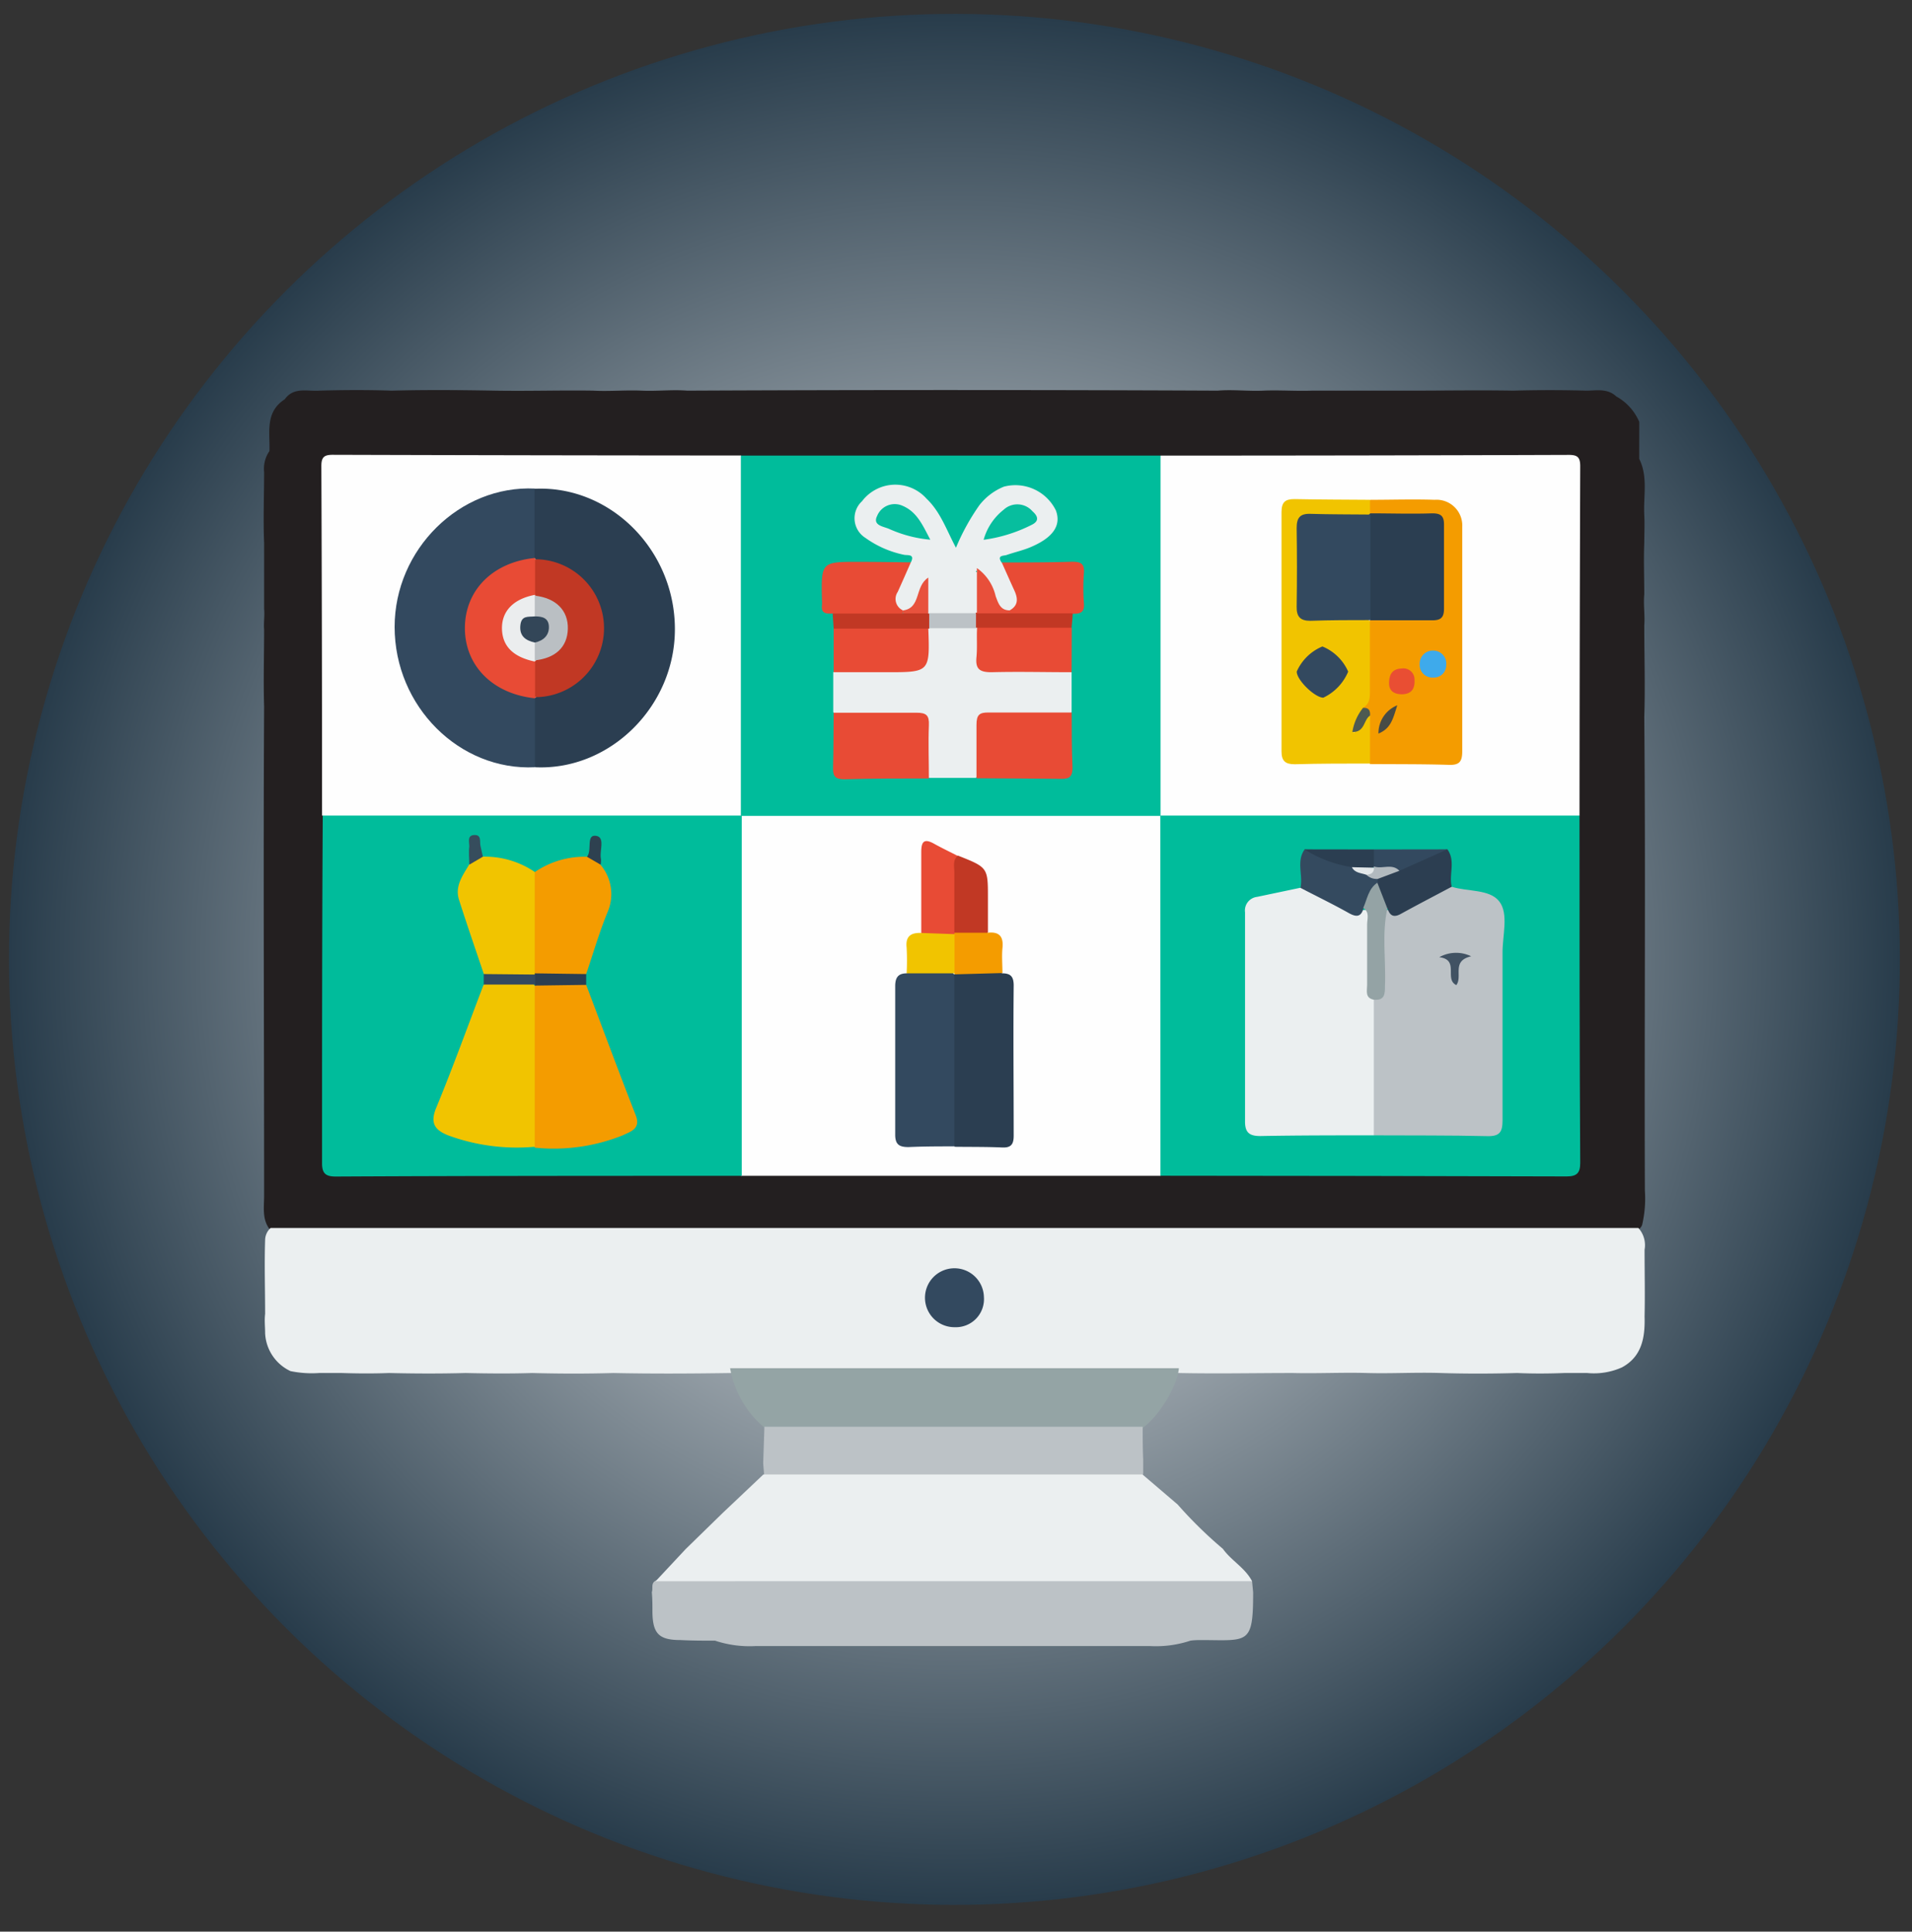 <svg id="Layer_1" data-name="Layer 1" xmlns="http://www.w3.org/2000/svg" xmlns:xlink="http://www.w3.org/1999/xlink" viewBox="0 0 190.75 192.7"><rect x="0" y="0" width="190.75" height="192.7" fill="#333333" stroke="none"/><defs><style>.cls-1{fill:url(#radial-gradient);}.cls-2{fill:#231f20;}.cls-10,.cls-11,.cls-12,.cls-13,.cls-14,.cls-15,.cls-16,.cls-17,.cls-18,.cls-19,.cls-2,.cls-20,.cls-21,.cls-22,.cls-23,.cls-24,.cls-25,.cls-26,.cls-27,.cls-28,.cls-29,.cls-3,.cls-30,.cls-31,.cls-4,.cls-5,.cls-6,.cls-7,.cls-8,.cls-9{fill-rule:evenodd;}.cls-3{fill:#ebeff0;}.cls-4{fill:#fefefe;}.cls-5{fill:#00bc9b;}.cls-6{fill:#94a4a5;}.cls-7{fill:#33495f;}.cls-8{fill:#2b3e51;}.cls-9{fill:#e84b35;}.cls-10{fill:#c13824;}.cls-11{fill:#f49c00;}.cls-12{fill:#f1c400;}.cls-13{fill:#364d5d;}.cls-14{fill:#2e4150;}.cls-15{fill:#bcc2c6;}.cls-16{fill:#2c3e51;}.cls-17{fill:#344a5f;}.cls-18{fill:#3eaaeb;}.cls-19{fill:#e94e33;}.cls-20{fill:#474b46;}.cls-21{fill:#4d5a51;}.cls-22{fill:#07be9e;}.cls-23{fill:#e84f3a;}.cls-24{fill:#e8523d;}.cls-25{fill:#94a3a5;}.cls-26{fill:#415263;}.cls-27{fill:#b2babf;}.cls-28{fill:#e2e7e9;}.cls-29{fill:#ebedee;}.cls-30{fill:#babfc3;}.cls-31{fill:#334658;}</style><radialGradient id="radial-gradient" cx="95.22" cy="95.71" r="94.32" gradientTransform="translate(95.56 -39.3) rotate(45)" gradientUnits="userSpaceOnUse"><stop offset="0" stop-color="#fff"/><stop offset="1" stop-color="#283c4b"/></radialGradient></defs><title>Artboard 9</title><circle class="cls-1" cx="95.22" cy="95.71" r="94.32" transform="translate(-39.79 95.36) rotate(-45)"/><path class="cls-2" d="M163.54,42.09l0,3.69c.89,1.8.4,3.72.5,5.6.05.91,0,1.83,0,2.74-.07,1.72,0,3.45,0,5.17-.1,1,.08,2.06,0,3.1,0,3,.1,6.09,0,9.14.14,15.75,0,31.49.06,47.24a11.46,11.46,0,0,1-.28,3.45,1.22,1.22,0,0,1-.49.54,6.19,6.19,0,0,1-2.7.33H29.73a4.66,4.66,0,0,1-2.84-.48c-.76-1-.54-2.22-.54-3.36,0-16.25-.09-32.49,0-48.74-.08-2.57,0-5.14,0-7.7-.06-.7.07-1.39,0-2.08,0-2.19,0-4.38,0-6.57-.1-2.36,0-4.71,0-7.06A3.1,3.1,0,0,1,26.88,45c.07-1.85-.47-3.88,1.53-5.17.9-1.26,2.25-.77,3.45-.86,2.41-.07,4.82-.08,7.23,0,3.41-.09,6.81-.06,10.22,0s6.56-.05,9.84,0c1.62.09,3.24-.07,4.86,0s3-.12,4.55,0q26.46-.12,52.92,0c1.52-.13,3,.07,4.55,0s3.24.06,4.86,0c3.28,0,6.56,0,9.84,0s6.82-.06,10.22,0q3.66-.1,7.3,0c1,0,2.11-.26,3,.58A5.24,5.24,0,0,1,163.54,42.09Z"/><path class="cls-3" d="M27,122.5H163.45a2.55,2.55,0,0,1,.62,2.17c0,2.22.05,4.45,0,6.66.06,2.06-.25,4-2.26,5.08a6.85,6.85,0,0,1-3.46.56c-.76,0-1.52,0-2.28,0-1.57.06-3.14.07-4.71,0-2.54.07-5.08.08-7.63,0s-4.89.07-7.34,0-4.92.06-7.38,0c-3.8,0-7.6.08-11.4,0q-22.33.09-44.66,0c-3.93.06-7.85.08-11.77,0-2.7.08-5.4.07-8.09,0-2.22.07-4.43.05-6.64,0-2.54.07-5.08.06-7.62,0-1.58.06-3.15.05-4.72,0-.76,0-1.52,0-2.28,0a10.5,10.5,0,0,1-2.85-.19A4.4,4.4,0,0,1,26.45,133c0-.64-.08-1.28,0-1.92,0-2.46-.08-4.92,0-7.38A1.65,1.65,0,0,1,27,122.5Z"/><path class="cls-4" d="M115.78,117.3H73.93a3.14,3.14,0,0,1-.58-2.42q0-15.61,0-31.23a5.13,5.13,0,0,1,.26-2,1.26,1.26,0,0,1,.48-.54,5.36,5.36,0,0,1,2.51-.34q18.28,0,36.56,0a6.24,6.24,0,0,1,2.35.26,1.22,1.22,0,0,1,.54.49,5.55,5.55,0,0,1,.33,2.52q0,15.22,0,30.45C116.36,115.47,116.53,116.49,115.78,117.3Z"/><path class="cls-5" d="M74,81.36q0,18,0,35.94c-13.5,0-27,0-40.51.07-1,0-1.37-.31-1.36-1.36,0-11.54,0-23.09.07-34.64a3.14,3.14,0,0,1,2.42-.58q18.5,0,37,0A3.16,3.16,0,0,1,74,81.36Z"/><path class="cls-4" d="M115.79,45.45q20.36,0,40.73-.07c.87,0,1.13.25,1.13,1.13q-.06,17.43-.07,34.86a3.14,3.14,0,0,1-2.42.59q-18.48,0-37,0a3.36,3.36,0,0,1-2.43-.61l0,0a3.33,3.33,0,0,1-.61-2.42q0-15.56,0-31.1A3.11,3.11,0,0,1,115.79,45.45Z"/><path class="cls-4" d="M74,81.36H32.13q0-17.43-.07-34.86c0-.88.26-1.13,1.13-1.13q20.37.06,40.73.07a3.15,3.15,0,0,1,.6,2.42q0,15.56,0,31.1a3.33,3.33,0,0,1-.61,2.42Z"/><path class="cls-5" d="M73.91,81.39q0-18,0-35.94h41.87q0,18,0,35.94Z"/><path class="cls-5" d="M115.76,81.36h41.82c0,11.55,0,23.1.07,34.65,0,1-.33,1.35-1.36,1.35q-20.26-.06-40.52-.07Q115.77,99.33,115.76,81.36Z"/><path class="cls-6" d="M72.84,136.49h44.77c-.17,2.09-2.59,5.68-4.25,6.32-9.22.21-18.43.06-27.64.08-3,0-6,.17-9-.11A10,10,0,0,1,72.84,136.49Z"/><path class="cls-7" d="M95.27,132.4a2.94,2.94,0,1,1,2.89-3A2.8,2.8,0,0,1,95.27,132.4Z"/><path class="cls-8" d="M100,97.1c.83,0,1.13.33,1.13,1.21-.05,5,0,10,0,15,0,.85-.27,1.2-1.15,1.16-1.57-.07-3.15-.05-4.73-.07a2.62,2.62,0,0,1-.58-2.06q0-6.58,0-13.18a3.14,3.14,0,0,1,.46-1.93A5.09,5.09,0,0,1,100,97.1Z"/><path class="cls-7" d="M95.21,97.23q0,8.56,0,17.13c-1.53,0-3,0-4.57.07-.9,0-1.33-.23-1.33-1.23,0-4.94,0-9.88,0-14.82,0-.83.27-1.27,1.12-1.28A5.78,5.78,0,0,1,95,97Z"/><path class="cls-9" d="M91.91,93.07c0-2.69,0-5.38,0-8.07,0-1,.25-1.4,1.26-.84.79.44,1.61.83,2.41,1.24a28.58,28.58,0,0,1,0,7.45,1.1,1.1,0,0,1-.43.5C94,93.7,92.91,93.92,91.91,93.07Z"/><path class="cls-10" d="M95.21,93.05c0-2,0-4,0-6,0-.58-.19-1.22.35-1.7,3,1.19,3,1.19,3,4.23,0,1.15,0,2.3,0,3.45A2.49,2.49,0,0,1,95.21,93.05Z"/><path class="cls-11" d="M95.21,93.05l3.33,0c1.15-.13,1.59.37,1.47,1.53-.08.82,0,1.66,0,2.49l-4.78.13,0-.13a3.45,3.45,0,0,1,0-3.91Z"/><path class="cls-12" d="M95.23,93.19c0,1.3,0,2.6,0,3.91H90.45a24.29,24.29,0,0,0,0-2.56c-.13-1.17.45-1.51,1.48-1.47Z"/><path class="cls-11" d="M58.48,98.25c1.64,4.32,3.24,8.66,4.94,13,.55,1.39-.56,1.64-1.27,2a18.53,18.53,0,0,1-8.78,1.24,2.82,2.82,0,0,1-.58-2.07c0-4,0-8.07,0-12.1a3.24,3.24,0,0,1,.46-1.94A5.65,5.65,0,0,1,58.48,98.25Z"/><path class="cls-12" d="M53.35,98.32q0,8,0,16.08a19.9,19.9,0,0,1-8.62-1.13c-1.32-.52-1.86-1.2-1.21-2.76,1.67-4.05,3.16-8.17,4.72-12.26a6.33,6.33,0,0,1,4.87-.18Z"/><path class="cls-12" d="M48.18,85.46A8.86,8.86,0,0,1,53.37,87a1.44,1.44,0,0,1,.49,1.13,51.71,51.71,0,0,1-.16,8.71,1.18,1.18,0,0,1-.43.53,6.64,6.64,0,0,1-5-.2c-.83-2.46-1.68-4.91-2.47-7.39-.45-1.37.36-2.44,1-3.52A1.29,1.29,0,0,1,48.18,85.46Z"/><path class="cls-11" d="M53.35,97.1c0-3.37,0-6.73,0-10.1a8.75,8.75,0,0,1,5.19-1.53,1.27,1.27,0,0,1,1.36.79A4.51,4.51,0,0,1,60.61,91c-.82,2-1.43,4.11-2.13,6.17A5.29,5.29,0,0,1,53.35,97.1Z"/><path class="cls-8" d="M53.35,97.1l5.13.07v1.08l-5.13.07,0-.11a.63.63,0,0,1,0-1Z"/><path class="cls-7" d="M53.39,97.22v1l-5.13,0V97.17Z"/><path class="cls-13" d="M48.18,85.46l-1.36.8c0-.61-.08-1.22,0-1.82,0-.43-.24-1.12.51-1.14s.5.68.61,1.11S48.08,85.11,48.18,85.46Z"/><path class="cls-14" d="M59.92,86.26l-1.36-.79c.53-.64-.11-2.21.88-2.09s.33,1.52.52,2.33A2.1,2.1,0,0,1,59.92,86.26Z"/><path class="cls-11" d="M136.71,49.86c2.14,0,4.27-.07,6.41,0a2.57,2.57,0,0,1,2.76,2.71c0,7.45,0,14.9,0,22.35,0,1-.23,1.42-1.32,1.38-2.62-.08-5.25-.06-7.87-.08-1-1.33-.34-2.87-.53-4.3,0-.53-.39-1-.33-1.5.5-2,.24-4,.32-5.93a3.89,3.89,0,0,1,.52-2.6c1.48-.84,3.1-.39,4.65-.47,1.95-.1,2.12-.19,2.14-2.07s0-3.66,0-5.48c.06-1.53-.61-2-2.07-2s-3.17.36-4.67-.4A1.06,1.06,0,0,1,136.71,49.86Z"/><path class="cls-12" d="M136.68,71.39l0,4.78c-2.51,0-5,0-7.52.07-.94,0-1.31-.33-1.31-1.29q0-11.93,0-23.86c0-1,.37-1.31,1.31-1.3,2.5.05,5,.05,7.52.07,0,.45,0,.9,0,1.35l-.2.24c-1.47.65-3,.33-4.52.34s-2.12.56-2.07,2.06c.06,1.89,0,3.78,0,5.67,0,1.33.58,1.83,1.87,1.87,1.57,0,3.18-.32,4.71.34l.2.25c0,2.31,0,4.62,0,6.93,0,.71,0,1.33-.74,1.71.09.94-.6,1.63-.88,2.52C135.57,72.42,135.71,71.56,136.68,71.39Z"/><path class="cls-7" d="M53.37,76.54c-7.53.37-14-6.07-14-14,0-7.73,6.5-14.16,14-13.8,1,2.12.53,4.32.34,6.51-.38.85-1.24.89-2,1.15-3,1.08-4.83,3.41-4.85,6.2s1.82,5.17,4.79,6.24c.73.27,1.6.3,2,1.13C53.92,72.19,54.39,74.4,53.37,76.54Z"/><path class="cls-8" d="M53.37,76.54c0-2.29,0-4.59,0-6.88l.17-.21a11.37,11.37,0,0,1,2-.76,6.4,6.4,0,0,0,0-12.08,12.59,12.59,0,0,1-2.05-.75l-.16-.21c0-2.3,0-4.59,0-6.89,7.53-.36,14,6.08,14,14C67.34,70.47,60.84,76.9,53.37,76.54Z"/><path class="cls-3" d="M106.91,67.06v4c-1.07.86-2.33.49-3.52.55s-2.32,0-3.48,0c-1.39-.07-1.94.5-2,1.92s.41,2.82-.54,4.07H92.65c-.94-1.25-.53-2.71-.53-4.07s-.56-2-2-1.92c-1.58,0-3.17,0-4.75,0a3,3,0,0,1-2.24-.55v-4c.82-.73,1.84-.49,2.79-.54.67,0,1.34,0,2,0,3.75,0,3.75,0,4.35-3.55a1.32,1.32,0,0,1,.4-.51,7.89,7.89,0,0,1,4.54-.07,1.11,1.11,0,0,1,.45.46,3.13,3.13,0,0,1,.16.52c.43,3.14.43,3.07,3.71,3.17C103.36,66.59,105.22,66,106.91,67.06Z"/><path class="cls-3" d="M90.87,56.1c.46-.89-.4-.67-.71-.76a10.11,10.11,0,0,1-3.82-1.68A2.31,2.31,0,0,1,86,50a4.17,4.17,0,0,1,6.43-.26c1.41,1.34,2,3.14,2.94,4.9a22.07,22.07,0,0,1,2.33-4.23,5.88,5.88,0,0,1,2.45-1.86,4.5,4.5,0,0,1,5.19,2.37c.55,1.47-.25,2.69-2.47,3.64-.78.34-1.63.52-2.43.8-.31.11-1,0-.53.74a4.54,4.54,0,0,1,1.81,3.08,1.42,1.42,0,0,1-1,1.9c-1.06.11-1.48-.64-1.84-1.43A12.44,12.44,0,0,0,97.49,57c-.15-.19-.16.24,0,0,.45-.63.57,2,.18,4a1,1,0,0,1-.43.41,10.05,10.05,0,0,1-4.23.06,1.25,1.25,0,0,1-.47-.31,5,5,0,0,1-.33-2.54c-.44,1-.53,2.42-2.21,2.4-1.72-.88-.84-2.12-.45-3.29A3,3,0,0,1,90.87,56.1Z"/><path class="cls-9" d="M97.42,77.64c0-1.77,0-3.55,0-5.32,0-1,.27-1.26,1.24-1.24,2.75,0,5.51,0,8.26,0,0,1.82,0,3.66.08,5.48,0,.89-.28,1.16-1.15,1.14C103,77.66,100.23,77.66,97.42,77.64Z"/><path class="cls-9" d="M83.17,71.1c2.75,0,5.51,0,8.26,0,1,0,1.28.27,1.24,1.24-.07,1.77,0,3.55,0,5.32-2.8,0-5.61,0-8.42.08-.87,0-1.17-.25-1.14-1.14C83.16,74.76,83.15,72.92,83.17,71.1Z"/><path class="cls-9" d="M92.61,62.64c.16,4.42.16,4.42-4.16,4.42H83.17V62.65a2,2,0,0,1,1.51-.54q3.21-.11,6.42,0A2,2,0,0,1,92.61,62.64Z"/><path class="cls-9" d="M106.91,67.06c-2.67,0-5.34-.07-8,0-1.22,0-1.61-.35-1.49-1.53.09-1,0-1.94.06-2.91A2,2,0,0,1,99,62.11q3.21-.11,6.42,0a2,2,0,0,1,1.51.54Z"/><path class="cls-9" d="M90.87,56.1c-.44,1-.88,2-1.31,2.95a1.25,1.25,0,0,0,.52,1.84.47.47,0,0,1-.27.56c-2.26.35-4.53.7-6.74-.24-.53,0-1.17.07-1.07-.81a3.37,3.37,0,0,0,0-.55c-.08-3.81-.08-3.81,3.75-3.8C87.46,56.05,89.16,56.08,90.87,56.1Z"/><path class="cls-9" d="M100.73,60.89c.9-.5.82-1.22.46-2s-.83-1.85-1.25-2.78c2.32,0,4.64,0,7-.07.81,0,1.26.12,1.2,1.08a20.18,20.18,0,0,0,0,3.11c.06.88-.38,1-1.08,1-2,.91-4,.59-6,.24A.46.46,0,0,1,100.73,60.89Z"/><path class="cls-10" d="M100.73,61.18l6.28,0c0,.48-.07,1-.1,1.44H97.47l-.1,0a1.2,1.2,0,0,1,0-1.5l.09,0C98.55,60.29,99.64,60.8,100.73,61.18Z"/><path class="cls-10" d="M83.07,61.21l7,0c.85-.3,1.69-.73,2.53,0l.09,0a1.18,1.18,0,0,1,0,1.5l-.09,0H83.17C83.14,62.17,83.1,61.69,83.07,61.21Z"/><path class="cls-3" d="M137.06,113.26c-3.78,0-7.56,0-11.33.07-1.1,0-1.53-.36-1.52-1.48q0-10.42,0-20.84a1.37,1.37,0,0,1,1.21-1.54l4.28-.9c1-.12,1.71.54,2.52.92,1.37.63,2.67,1.5,4.31,1.25.68,1.83.26,3.73.34,5.6a8.69,8.69,0,0,0,.56,3.57c.47,4,.17,8,.17,12A1.77,1.77,0,0,1,137.06,113.26Z"/><path class="cls-15" d="M137.06,113.26q0-6.76,0-13.53c.72-1.29.51-2.71.58-4.1.08-1.63-.31-3.29.33-4.88,2.64.32,4.46-1.84,6.85-2.29,1.61.51,3.78.22,4.75,1.46s.31,3.42.33,5.17c0,5.56,0,11.12,0,16.68,0,1.18-.3,1.6-1.53,1.57C144.63,113.25,140.84,113.28,137.06,113.26Z"/><path class="cls-16" d="M144.83,88.46c-1.69.9-3.39,1.78-5.06,2.7-.71.4-1.11.21-1.34-.53a3.53,3.53,0,0,1-1.3-2.61,1.2,1.2,0,0,1,.18-.52,4.24,4.24,0,0,1,2.17-1.07,19,19,0,0,1,4.92-1.7C145.24,85.9,144.53,87.24,144.83,88.46Z"/><path class="cls-17" d="M137.45,87.68c0,.13,0,.25,0,.38-.47.84-.34,2-1.41,2.52-.24.89-.7.94-1.47.51-1.58-.89-3.22-1.68-4.83-2.52.28-1.26-.44-2.64.42-3.84a38,38,0,0,1,4.68,1.48c.55.24,1.08.52,1.63.75C136.8,87.15,137.24,87.25,137.45,87.68Z"/><path class="cls-7" d="M144.4,84.73l-4.79,2.14c-.84-.39-1.85.45-2.63-.36a1.36,1.36,0,0,1,.09-1.77Z"/><path class="cls-8" d="M137.07,84.74c0,.56,0,1.12,0,1.69l-.18.24a2.28,2.28,0,0,1-2-.16,12.35,12.35,0,0,1-4.75-1.78Z"/><path class="cls-15" d="M124.91,157.72l.11,1.12c0,5.19-.46,4.8-5,4.77-.42,0-.84,0-1.26.06a10.9,10.9,0,0,1-4,.54H75.34a10.9,10.9,0,0,1-4-.54c-1.15,0-2.29,0-3.44-.06-2.16,0-2.78-.64-2.81-2.78,0-.67,0-1.33-.06-2,.14-.37-.11-.86.35-1.13a5.52,5.52,0,0,1,2.65-.58h54.4A4.26,4.26,0,0,1,124.91,157.72Z"/><path class="cls-15" d="M114,142.33c0,1.1,0,2.19.05,3.29l0,1.43a2.91,2.91,0,0,1-2.4.63q-16.5,0-33,0a3.05,3.05,0,0,1-2.42-.59l-.09-1.1.12-3.66Z"/><path class="cls-3" d="M76.16,147.09l37.82,0,3.51,3a42.78,42.78,0,0,0,4.51,4.42c.85,1.19,2.23,1.9,2.91,3.23H65.41l3-3.21,3.7-3.61Z"/><path class="cls-8" d="M136.69,51.21c2.06,0,4.13.07,6.19,0,.85,0,1.19.25,1.18,1.14,0,2.79,0,5.59,0,8.38,0,.88-.33,1.16-1.18,1.15-2.06,0-4.13,0-6.19,0l0-.12a1.8,1.8,0,0,1-.54-1.32q-.15-3.94,0-7.89a1.77,1.77,0,0,1,.54-1.32Z"/><path class="cls-18" d="M143,64.9a1.3,1.3,0,0,1,1.28,1.46A1.22,1.22,0,0,1,143,67.59a1.27,1.27,0,0,1-1.37-1.35A1.31,1.31,0,0,1,143,64.9Z"/><path class="cls-19" d="M139.89,69.26c-.76,0-1.32-.29-1.31-1.13s.32-1.41,1.25-1.44a1.11,1.11,0,0,1,1.29,1.16C141.16,68.72,140.81,69.23,139.89,69.26Z"/><path class="cls-20" d="M139.4,70.36c-.43,1.35-.63,2.31-1.88,2.82A3,3,0,0,1,139.4,70.36Z"/><path class="cls-21" d="M136.68,71.39c-.66.42-.5,1.67-1.76,1.63a5.09,5.09,0,0,1,1.06-2.4C136.55,70.57,136.72,70.89,136.68,71.39Z"/><path class="cls-7" d="M136.72,51.33V61.86c-2,0-4,0-6,.07-1,0-1.38-.41-1.36-1.42q.06-3.91,0-7.84c0-1,.32-1.44,1.36-1.41C132.71,51.32,134.72,51.31,136.72,51.33Z"/><path class="cls-7" d="M131.93,64.49A4.79,4.79,0,0,1,134.5,67a5,5,0,0,1-2.48,2.6c-.84,0-2.67-1.77-2.65-2.61A4.82,4.82,0,0,1,131.93,64.49Z"/><path class="cls-9" d="M53.38,69.66c-4.18-.42-7-3.22-7-7s2.79-6.59,7-7v.12a3.69,3.69,0,0,1,.28,3.28c-.29.6-.91.74-1.41,1.06-2.22,1.41-2.24,3.65,0,5.06.5.32,1.12.47,1.43,1.06a3.63,3.63,0,0,1-.27,3.3Z"/><path class="cls-10" d="M53.38,69.53V66l.15-.21a8,8,0,0,1,.95-.53c2.32-1.43,2.32-3.75,0-5.18a8,8,0,0,1-.95-.53l-.15-.21c0-1.18,0-2.37,0-3.55a6.88,6.88,0,1,1,0,13.76Z"/><path class="cls-15" d="M92.7,62.67v-1.5h4.67v1.5Z"/><path class="cls-22" d="M98.13,53.85a5.78,5.78,0,0,1,2-3A2,2,0,0,1,103,51c.59.52.68,1-.1,1.37A15,15,0,0,1,98.13,53.85Z"/><path class="cls-22" d="M92.81,53.84a12.69,12.69,0,0,1-4.07-1.06c-.56-.26-1.71-.34-1.24-1.3a1.9,1.9,0,0,1,2.43-1.07C91.44,51,92,52.29,92.81,53.84Z"/><path class="cls-23" d="M100.73,61.18H97.46V56.67a4.71,4.71,0,0,1,1.87,2.8c.26.69.46,1.42,1.4,1.42Z"/><path class="cls-24" d="M92.61,61.19H90.08v-.29c1.85-.25,1.14-2.39,2.53-3.28Z"/><path class="cls-25" d="M136,90.58c.4-.88.51-1.92,1.41-2.52l1,2.57c-.57,2.56-.13,5.14-.24,7.71,0,.8,0,1.49-1.12,1.39-.89-.18-.66-.89-.66-1.46,0-2,0-4,0-6C136.38,91.68,136.68,91,136,90.58Z"/><path class="cls-26" d="M146.77,95.4c-2,.46-.82,2-1.48,2.87-1.24-.58.35-2.53-1.7-2.78A3.43,3.43,0,0,1,146.77,95.4Z"/><path class="cls-27" d="M137.05,86.43c.83.31,1.82-.34,2.56.44l-2.16.81a1.46,1.46,0,0,1-1.13-.41c.13-.37.52-.46.76-.71Z"/><path class="cls-28" d="M137.08,86.56c0,.53-.32.67-.76.71-.52-.19-1.15-.16-1.45-.76Z"/><path class="cls-29" d="M53.37,66c-2.16-.45-3.24-1.52-3.29-3.24s1.06-3,3.29-3.42v.1a1.76,1.76,0,0,1,.3,1.87c-1.49,1-1.17,2,0,3a1.44,1.44,0,0,1-.28,1.57Z"/><path class="cls-30" d="M53.35,61.49c0-.69,0-1.38,0-2.07,2.12.24,3.35,1.48,3.3,3.32s-1.26,2.92-3.3,3.14V64.13C54.24,63.25,54.51,62.37,53.35,61.49Z"/><path class="cls-31" d="M53.35,61.49c.71,0,1.37.12,1.41,1s-.53,1.42-1.4,1.61c-.9-.2-1.54-.62-1.45-1.68S52.7,61.56,53.35,61.49Z"/></svg>